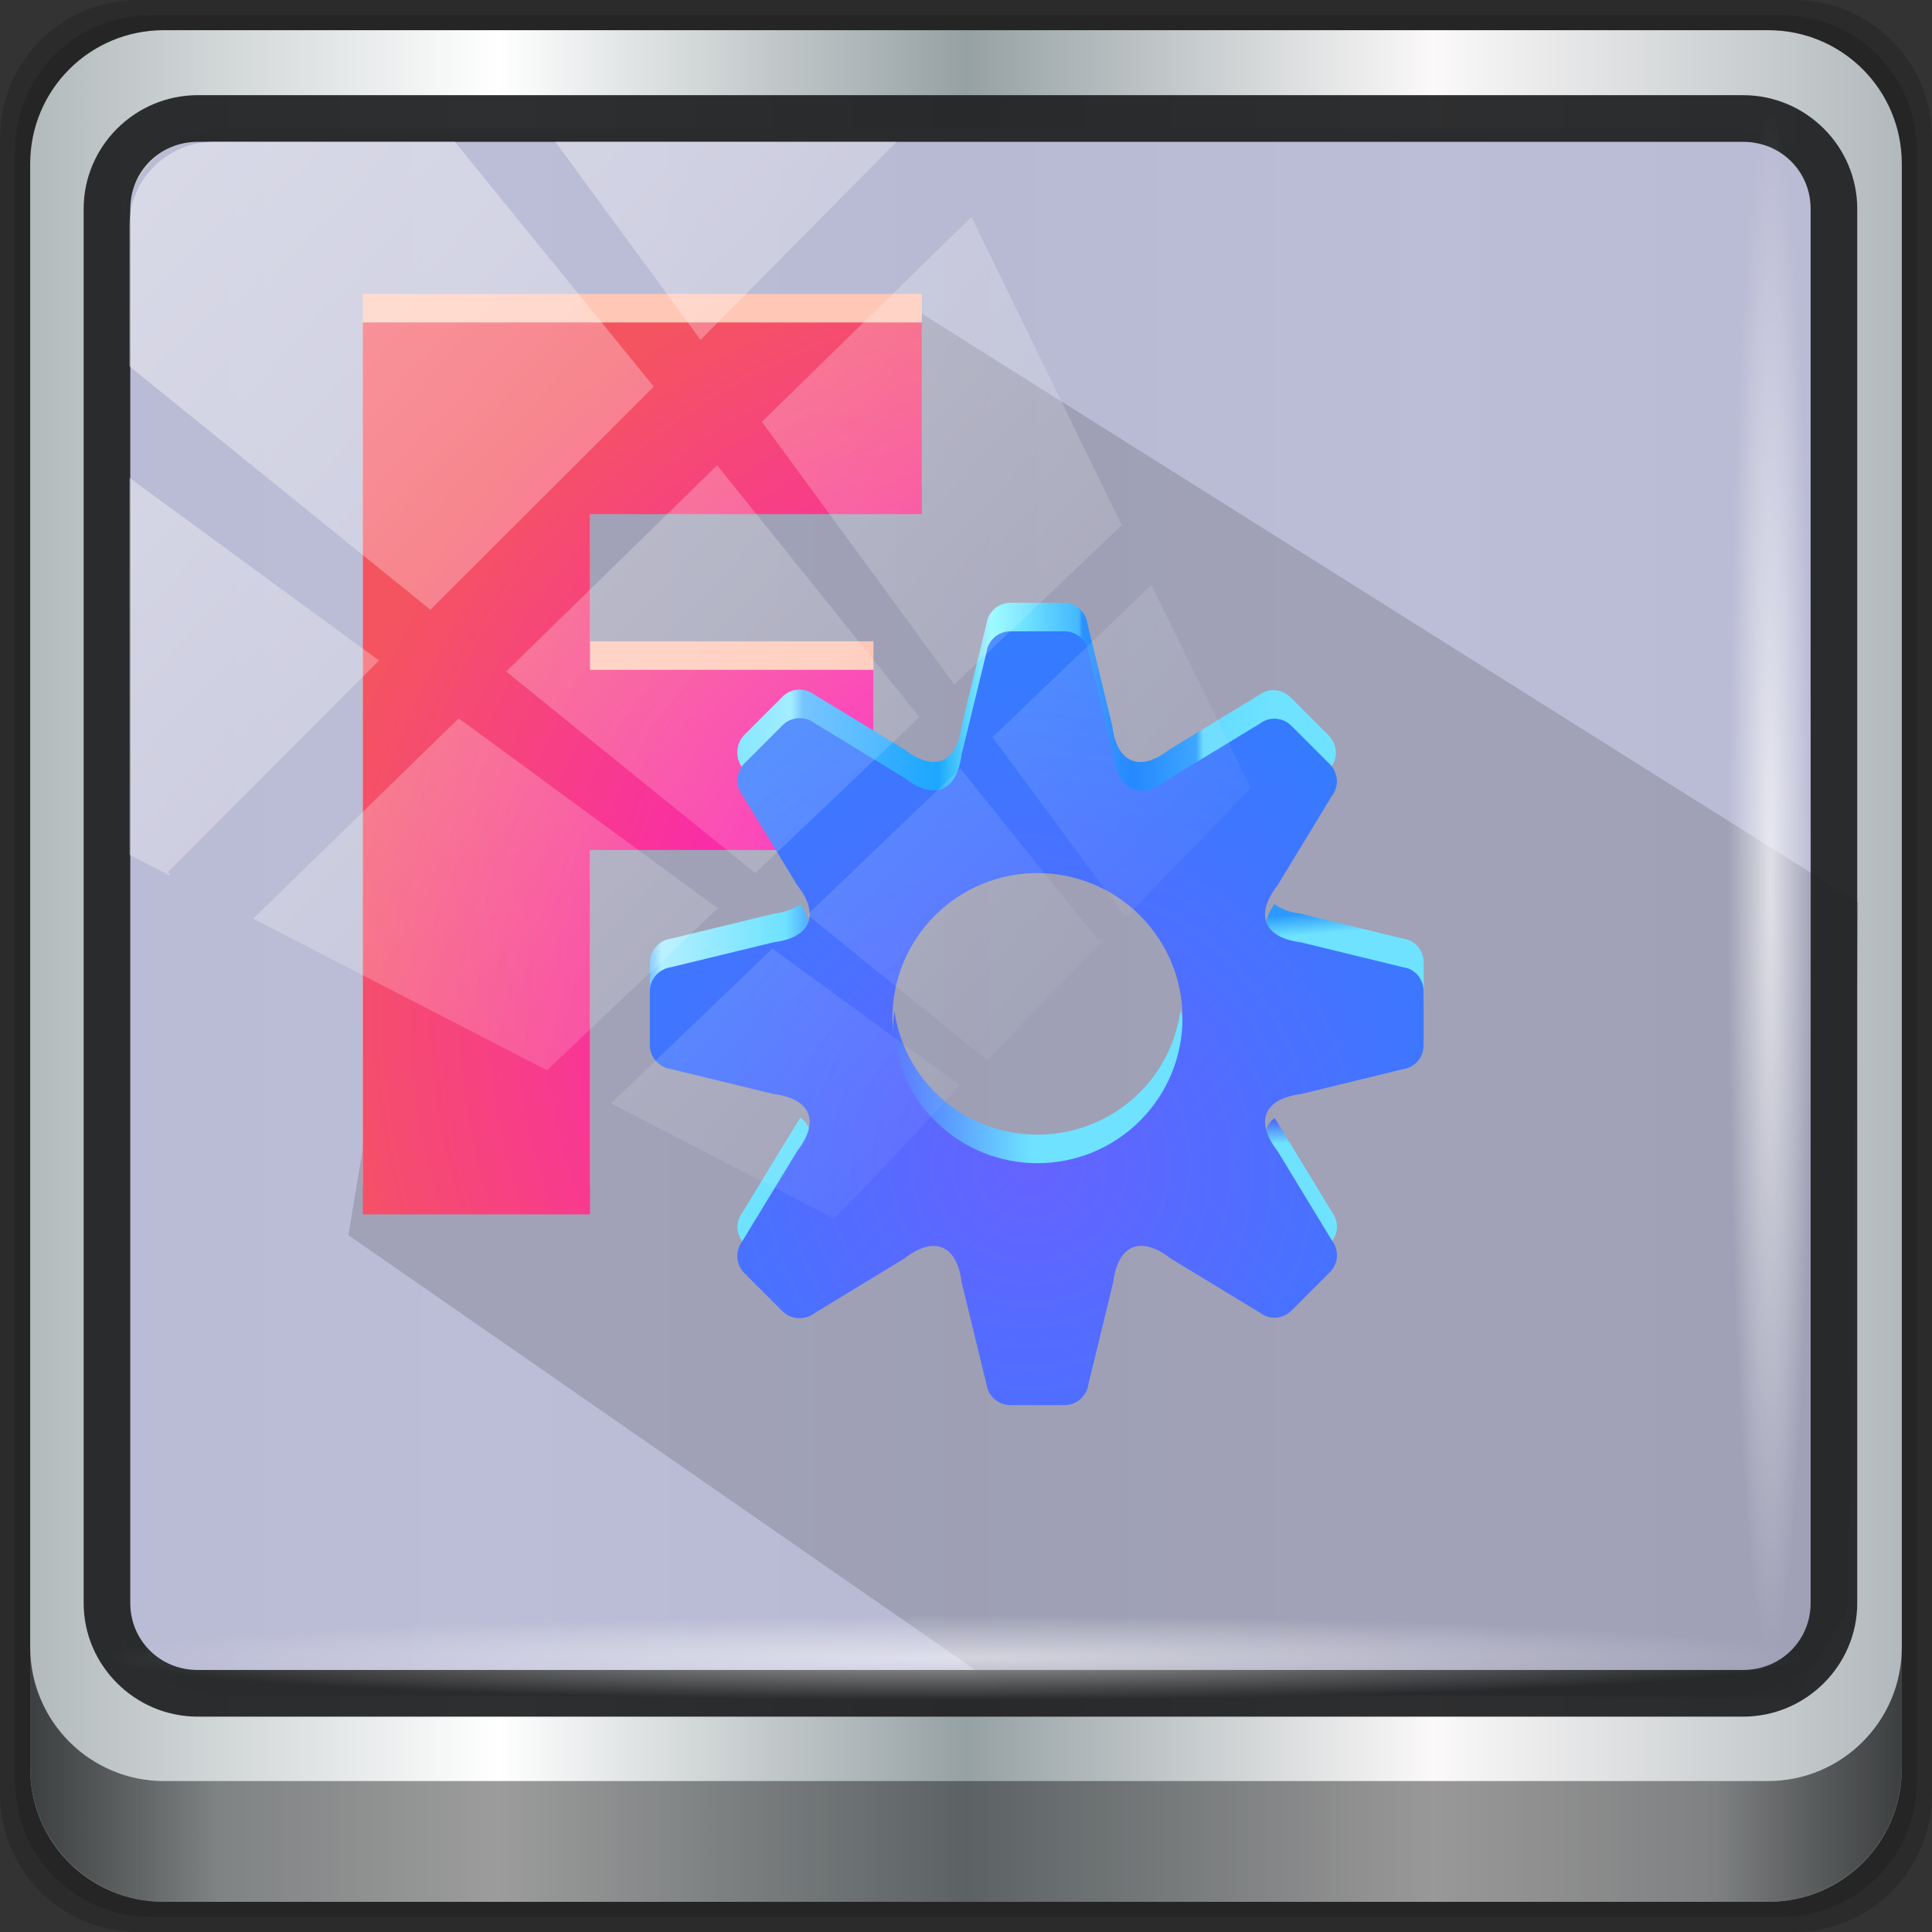 <?xml version="1.0" encoding="UTF-8" standalone="no"?>
<!-- Created with Inkscape (http://www.inkscape.org/) -->

<svg
   xmlns:dc="http://purl.org/dc/elements/1.1/"
   xmlns:cc="http://creativecommons.org/ns#"
   xmlns:rdf="http://www.w3.org/1999/02/22-rdf-syntax-ns#"
   xmlns:svg="http://www.w3.org/2000/svg"
   xmlns="http://www.w3.org/2000/svg"
   xmlns:xlink="http://www.w3.org/1999/xlink"
   xmlns:sodipodi="http://sodipodi.sourceforge.net/DTD/sodipodi-0.dtd"
   xmlns:inkscape="http://www.inkscape.org/namespaces/inkscape"
   width="96"
   height="96"
   version="1.1"
   id="svg164"
   sodipodi:docname="freecad.svg"
   inkscape:version="0.92.2 5c3e80d, 2017-08-06">
  <rect width="100%" height="100%" fill="#333333" stroke="none"/>
  <sodipodi:namedview
     pagecolor="#ffffff"
     bordercolor="#666666"
     borderopacity="1"
     objecttolerance="10"
     gridtolerance="10"
     guidetolerance="10"
     inkscape:pageopacity="0"
     inkscape:pageshadow="2"
     inkscape:window-width="1280"
     inkscape:window-height="945"
     id="namedview166"
     showgrid="false"
     inkscape:snap-global="false"
     inkscape:zoom="7.5729167"
     inkscape:cx="48"
     inkscape:cy="47.999974"
     inkscape:window-x="0"
     inkscape:window-y="20"
     inkscape:window-maximized="1"
     inkscape:current-layer="svg164" />
  <defs
     id="defs64">
    <linearGradient
       id="a">
      <stop
         stop-color="#4e6eff"
         offset="0"
         id="stop2" />
      <stop
         stop-color="#6ee2ff"
         offset=".481"
         id="stop4" />
      <stop
         stop-color="#6ee2ff"
         offset="1"
         id="stop6" />
    </linearGradient>
    <radialGradient
       id="b"
       cx="39.205"
       cy="43.728"
       r="13.557"
       gradientTransform="matrix(1.792,0,0,1.792,-31.236,-33.608)"
       gradientUnits="userSpaceOnUse">
      <stop
         stop-color="#6563ff"
         offset="0"
         id="stop9" />
      <stop
         stop-color="#2384ff"
         offset="1"
         id="stop11" />
    </radialGradient>
    <linearGradient
       id="d"
       x1="28.861"
       x2="49.736"
       y1="29.038"
       y2="29.038"
       gradientUnits="userSpaceOnUse">
      <stop
         stop-color="#6ee2ff"
         offset="0"
         id="stop14" />
      <stop
         stop-color="#91e9ff"
         offset=".087"
         id="stop16" />
      <stop
         stop-color="#59b8ff"
         offset=".108"
         id="stop18" />
      <stop
         stop-color="#1ca7ff"
         offset=".333"
         id="stop20" />
      <stop
         stop-color="#6ee2ff"
         offset=".397"
         id="stop22" />
      <stop
         stop-color="#96eaff"
         offset=".414"
         id="stop24" />
      <stop
         stop-color="#8cfbff"
         offset=".424"
         id="stop26" />
      <stop
         stop-color="#44b8ff"
         offset=".57"
         id="stop28" />
      <stop
         stop-color="#2e92ff"
         offset=".576"
         id="stop30" />
      <stop
         stop-color="#137fff"
         offset=".659"
         id="stop32" />
      <stop
         stop-color="#309fff"
         offset=".767"
         id="stop34" />
      <stop
         stop-color="#66daff"
         offset=".779"
         id="stop36" />
      <stop
         stop-color="#6ee2ff"
         offset=".899"
         id="stop38" />
      <stop
         stop-color="#6ee2ff"
         offset="1"
         id="stop40" />
    </linearGradient>
    <linearGradient
       id="h"
       x1="25.663"
       x2="31.31"
       y1="36.8"
       y2="36.8"
       gradientUnits="userSpaceOnUse">
      <stop
         stop-color="#6ebcff"
         offset="0"
         id="stop43" />
      <stop
         stop-color="#b0efff"
         offset=".087"
         id="stop45" />
      <stop
         stop-color="#6ee2ff"
         offset=".853"
         id="stop47" />
      <stop
         stop-color="#4facff"
         offset="1"
         id="stop49" />
    </linearGradient>
    <linearGradient
       id="g"
       x1="48.547"
       x2="48.61"
       y1="35.949"
       y2="36.698"
       gradientUnits="userSpaceOnUse">
      <stop
         stop-color="#2b99ff"
         offset="0"
         id="stop52" />
      <stop
         stop-color="#6ee2ff"
         offset="1"
         id="stop54" />
    </linearGradient>
    <linearGradient
       id="f"
       x1="34.242"
       x2="44.379"
       y1="42.272"
       y2="42.272"
       gradientUnits="userSpaceOnUse"
       xlink:href="#a" />
    <linearGradient
       id="e"
       x1="47.795"
       x2="47.795"
       y1="43.224"
       y2="44.824"
       gradientUnits="userSpaceOnUse"
       xlink:href="#a" />
    <radialGradient
       id="c"
       cx="30.719"
       cy="33.803"
       r="9.795"
       gradientTransform="matrix(2.64,0,0,2.808,-41.762,-55.799)"
       gradientUnits="userSpaceOnUse">
      <stop
         stop-color="#ff07ea"
         offset="0"
         id="stop59" />
      <stop
         stop-color="#f45460"
         offset="1"
         id="stop61" />
    </radialGradient>
    <linearGradient
       inkscape:collect="always"
       xlink:href="#linearGradient6139-0"
       id="linearGradient4071"
       gradientUnits="userSpaceOnUse"
       gradientTransform="matrix(1.107,0,0,1.107,-5.143,-4.036)"
       x1="6"
       y1="47"
       x2="90"
       y2="47" />
    <linearGradient
       id="linearGradient6139-0">
      <stop
         id="stop6141-2"
         offset="0"
         style="stop-color:#b2babc;stop-opacity:1" />
      <stop
         style="stop-color:#ffffff;stop-opacity:1;"
         offset="0.25"
         id="stop6151-0" />
      <stop
         style="stop-color:#96a1a4;stop-opacity:1"
         offset="0.5"
         id="stop6147-1" />
      <stop
         id="stop6149-4"
         offset="0.75"
         style="stop-color:#fbf9f9;stop-opacity:1;" />
      <stop
         id="stop6143-4"
         offset="1"
         style="stop-color:#b2b9bc;stop-opacity:1" />
    </linearGradient>
    <linearGradient
       gradientTransform="translate(-2.95e-6,2.6e-5)"
       inkscape:collect="always"
       xlink:href="#linearGradient3832-0-6-1-1"
       id="linearGradient4129"
       x1="1.5"
       y1="88.172"
       x2="94.5"
       y2="88.172"
       gradientUnits="userSpaceOnUse" />
    <linearGradient
       id="linearGradient3832-0-6-1-1">
      <stop
         style="stop-color:#000000;stop-opacity:1;"
         offset="0"
         id="stop3834-6-3-7-1" />
      <stop
         id="stop3872-2-4"
         offset="0.1"
         style="stop-color:#000000;stop-opacity:0.588;" />
      <stop
         style="stop-color:#000000;stop-opacity:0.588;"
         offset="0.9"
         id="stop3844-6-2-7-6" />
      <stop
         style="stop-color:#000000;stop-opacity:1;"
         offset="1"
         id="stop3836-5-0-2-9" />
    </linearGradient>
    <radialGradient
       inkscape:collect="always"
       xlink:href="#linearGradient3737"
       id="radialGradient7462"
       gradientUnits="userSpaceOnUse"
       gradientTransform="matrix(0.975,0,0,0.049,33.899,80.167)"
       cx="13.948"
       cy="44.893"
       fx="13.948"
       fy="44.893"
       r="43.199" />
    <linearGradient
       id="linearGradient3737">
      <stop
         offset="0"
         style="stop-color:#ffffff;stop-opacity:1"
         id="stop3739" />
      <stop
         offset="1"
         style="stop-color:#ffffff;stop-opacity:0"
         id="stop3741" />
    </linearGradient>
    <radialGradient
       inkscape:collect="always"
       xlink:href="#linearGradient3737"
       id="radialGradient7464"
       gradientUnits="userSpaceOnUse"
       gradientTransform="matrix(0.888,0,0,0.049,31.545,-90.168)"
       cx="13.948"
       cy="44.893"
       fx="13.948"
       fy="44.893"
       r="43.199" />
    <linearGradient
       inkscape:collect="always"
       xlink:href="#linearGradient3737"
       id="linearGradient4767"
       gradientUnits="userSpaceOnUse"
       x1="2.771"
       y1="-28.642"
       x2="50.528"
       y2="14.514" />
    <clipPath
       id="clipPath4156-4-1"
       clipPathUnits="userSpaceOnUse">
      <path
         inkscape:connector-curvature="0"
         id="path4158-0-8"
         d="m 27.046,-55.695 -14.214,13.321 h 0.061 l 15.653,21.771 10.231,-10.546 C 38.562,-32.302 27.468,-54.819 27.046,-55.695 Z M 9.647,-39.383 -5.241,-25.321 15.988,-7.806 26.372,-18.383 Z m 31.491,12.951 -9.741,9.714 8.945,12.458 7.781,-7.555 z m -49.84,4.379 -13.754,12.982 26.283,13.846 0.061,-0.062 -0.123,-0.062 L 13.599,-5.401 -8.702,-22.053 Z m 38.015,7.401 -9.803,9.775 11.579,9.559 7.628,-7.401 -8.669,-11.009 z m 20.187,5.674 -7.383,7.216 6.188,8.542 5.82,-6.137 z m -32.195,6.322 -9.557,9.498 13.662,7.185 7.934,-7.678 z m 23.312,2.374 -7.107,6.938 8.363,6.907 5.361,-5.674 -0.061,-0.092 -0.092,0.123 -6.464,-8.203 z m -8.73,8.542 -7.505,7.339 10.354,5.458 c 1.397,-1.321 5.675,-6.123 5.851,-6.322 z"
         style="opacity:0.6;fill:#ffffff;fill-opacity:1;stroke:none" />
    </clipPath>
    <linearGradient
       id="ButtonShadow-16"
       gradientTransform="scale(1.006,0.994)"
       x1="45.448"
       y1="92.54"
       x2="45.448"
       y2="7.017"
       gradientUnits="userSpaceOnUse">
      <stop
         style="stop-color:#000000;stop-opacity:1;"
         offset="0"
         id="stop3750-6" />
      <stop
         style="stop-color:#000000;stop-opacity:0.588;"
         offset="1"
         id="stop3752-4" />
    </linearGradient>
    <clipPath
       clipPathUnits="userSpaceOnUse"
       id="clipPath4355-7">
      <rect
         style="fill:#ffffff;fill-opacity:1;fill-rule:nonzero;stroke:none"
         id="rect4357-5"
         width="84"
         height="80"
         x="6"
         y="6"
         rx="6"
         ry="6" />
    </clipPath>
    <clipPath
       clipPathUnits="userSpaceOnUse"
       id="clipPath4355-9">
      <rect
         style="fill:#ffffff;fill-opacity:1;fill-rule:nonzero;stroke:none"
         id="rect4357-1"
         width="84"
         height="80"
         x="6"
         y="6"
         rx="6"
         ry="6" />
    </clipPath>
    <clipPath
       clipPathUnits="userSpaceOnUse"
       id="clipPath4355-1">
      <rect
         style="fill:#ffffff;fill-opacity:1;fill-rule:nonzero;stroke:none"
         id="rect4357-9"
         width="84"
         height="80"
         x="6"
         y="6"
         rx="6"
         ry="6" />
    </clipPath>
    <clipPath
       clipPathUnits="userSpaceOnUse"
       id="clipPath3943-52-0">
      <path
         id="path3945-4-1"
         d="m 69.781,20.844 -5,3.438 c 5.587,5.537 9,13.328 9,21.812 0,8.434 -3.377,16.096 -8.906,21.625 l 5,3.438 C 76.078,64.576 80,55.844 80,46.094 c 2e-6,-9.797 -3.963,-18.66 -10.219,-25.25 z M 40,24.062 28.906,36.219 H 21.5 c -0.823,0 -1.5,0.677 -1.5,1.5 v 1 14.844 1 c 0,0.823 0.684,1.61 1.5,1.5 h 7.406 L 40,68 V 66 26.062 Z m 20.594,3.281 -5,3.438 L 55.5,30.875 c 3.938,3.89 6.406,9.25 6.406,15.219 0,5.921 -2.43,11.148 -6.312,15.031 l 0.094,0.094 5.094,3.438 c 4.475,-4.908 7.25,-11.402 7.25,-18.562 0,-7.231 -2.879,-13.831 -7.438,-18.75 z m -9.25,6.5 -5.219,3.625 c 2.222,2.218 3.719,5.24 3.719,8.625 0,3.337 -1.459,6.228 -3.625,8.438 l 5.219,3.625 c 2.822,-3.237 4.531,-7.434 4.531,-12.062 0,-4.673 -1.754,-9.001 -4.625,-12.25 z"
         style="color:#000000;display:inline;overflow:visible;visibility:visible;opacity:0.8;fill:#ff00ff;fill-opacity:1;fill-rule:nonzero;stroke:none;stroke-width:1;marker:none;enable-background:accumulate"
         inkscape:connector-curvature="0" />
    </clipPath>
    <radialGradient
       id="c-3"
       cx="30.719"
       cy="33.803"
       r="9.795"
       gradientTransform="matrix(2.64,0,0,2.808,-41.762,-55.799)"
       gradientUnits="userSpaceOnUse">
      <stop
         stop-color="#ff07ea"
         offset="0"
         id="stop59-6" />
      <stop
         stop-color="#f45460"
         offset="1"
         id="stop61-7" />
    </radialGradient>
    <linearGradient
       id="d-5"
       x1="28.861"
       x2="49.736"
       y1="29.038"
       y2="29.038"
       gradientUnits="userSpaceOnUse">
      <stop
         stop-color="#6ee2ff"
         offset="0"
         id="stop14-3" />
      <stop
         stop-color="#91e9ff"
         offset=".087"
         id="stop16-5" />
      <stop
         stop-color="#59b8ff"
         offset=".108"
         id="stop18-6" />
      <stop
         stop-color="#1ca7ff"
         offset=".333"
         id="stop20-2" />
      <stop
         stop-color="#6ee2ff"
         offset=".397"
         id="stop22-9" />
      <stop
         stop-color="#96eaff"
         offset=".414"
         id="stop24-1" />
      <stop
         stop-color="#8cfbff"
         offset=".424"
         id="stop26-2" />
      <stop
         stop-color="#44b8ff"
         offset=".57"
         id="stop28-7" />
      <stop
         stop-color="#2e92ff"
         offset=".576"
         id="stop30-0" />
      <stop
         stop-color="#137fff"
         offset=".659"
         id="stop32-9" />
      <stop
         stop-color="#309fff"
         offset=".767"
         id="stop34-3" />
      <stop
         stop-color="#66daff"
         offset=".779"
         id="stop36-6" />
      <stop
         stop-color="#6ee2ff"
         offset=".899"
         id="stop38-0" />
      <stop
         stop-color="#6ee2ff"
         offset="1"
         id="stop40-6" />
    </linearGradient>
    <linearGradient
       id="h-2"
       x1="25.663"
       x2="31.31"
       y1="36.8"
       y2="36.8"
       gradientUnits="userSpaceOnUse">
      <stop
         stop-color="#6ebcff"
         offset="0"
         id="stop43-6" />
      <stop
         stop-color="#b0efff"
         offset=".087"
         id="stop45-1" />
      <stop
         stop-color="#6ee2ff"
         offset=".853"
         id="stop47-8" />
      <stop
         stop-color="#4facff"
         offset="1"
         id="stop49-7" />
    </linearGradient>
    <linearGradient
       id="g-9"
       x1="48.547"
       x2="48.61"
       y1="35.949"
       y2="36.698"
       gradientUnits="userSpaceOnUse">
      <stop
         stop-color="#2b99ff"
         offset="0"
         id="stop52-2" />
      <stop
         stop-color="#6ee2ff"
         offset="1"
         id="stop54-0" />
    </linearGradient>
    <linearGradient
       id="f-2"
       x1="34.242"
       x2="44.379"
       y1="42.272"
       y2="42.272"
       gradientUnits="userSpaceOnUse"
       xlink:href="#a" />
    <linearGradient
       id="e-9"
       x1="47.795"
       x2="47.795"
       y1="43.224"
       y2="44.824"
       gradientUnits="userSpaceOnUse"
       xlink:href="#a" />
    <radialGradient
       id="b-2"
       cx="39.205"
       cy="43.728"
       r="13.557"
       gradientTransform="matrix(1.792,0,0,1.792,-31.236,-33.608)"
       gradientUnits="userSpaceOnUse">
      <stop
         stop-color="#6563ff"
         offset="0"
         id="stop9-2" />
      <stop
         stop-color="#2384ff"
         offset="1"
         id="stop11-8" />
    </radialGradient>
  </defs>
  <path
     style="display:inline;opacity:0.15;fill:#000000;fill-opacity:1;fill-rule:nonzero;stroke:none"
     d="M 89.143,2.6e-5 H 6.857 C 3.058,2.6e-5 -5.5e-7,3.058 -5.5e-7,6.857 V 89.143 c 0,3.799 3.058,6.857 6.857,6.857 H 89.143 c 3.799,0 6.857,-3.058 6.857,-6.857 V 6.857 C 96,3.058 92.942,2.6e-5 89.143,2.6e-5 Z"
     id="path3288"
     inkscape:connector-curvature="0" />
  <path
     inkscape:connector-curvature="0"
     id="path4085"
     d="M 88.5,0.75 H 7.5 c -3.739,0 -6.75,3.01 -6.75,6.75 V 88.5 c 0,3.74 3.011,6.75 6.75,6.75 H 88.5 c 3.74,0 6.75,-3.01 6.75,-6.75 V 7.5 c 0,-3.739 -3.01,-6.75 -6.75,-6.75 z"
     style="display:inline;opacity:0.15;fill:#000000;fill-opacity:1;fill-rule:nonzero;stroke:none" />
  <path
     style="display:inline;fill:url(#linearGradient4071);fill-opacity:1;fill-rule:nonzero;stroke:none"
     d="M 87.857,1.5 H 8.143 c -3.68,0 -6.643,2.963 -6.643,6.643 V 87.857 c 0,3.68 2.963,6.643 6.643,6.643 H 87.857 c 3.68,0 6.643,-2.963 6.643,-6.643 V 8.143 c 0,-3.68 -2.963,-6.643 -6.643,-6.643 z"
     id="rect4251-1"
     inkscape:connector-curvature="0" />
  <path
     style="display:inline;opacity:0.96;fill:#b9bad4;fill-opacity:1;fill-rule:nonzero;stroke:none;stroke-width:1.045"
     d="m 11.305,6.387 c -2.892,0 -5.188,2.328 -5.188,5.26 v 21.794 7.363 40.597 c 1.111,1.713 3.006,2.86 5.188,2.86 h 4.15 66.408 4.15 c 2.182,0 4.077,-1.147 5.188,-2.86 V 40.805 33.441 11.647 c 0,-2.932 -2.296,-5.26 -5.188,-5.26 z"
     id="path3400-6"
     inkscape:connector-curvature="0"
     sodipodi:nodetypes="sscccsccscccsss" />
  <path
     style="fill:#000000;fill-opacity:0.143;stroke:none;stroke-width:1px;stroke-linecap:butt;stroke-linejoin:miter;stroke-opacity:1"
     d="M 45.485,15.383 92.332,44.85 91.807,79.999 89.184,84.459 49.838,83.934 17.312,61.376 23.477,24.391 Z"
     id="path1307"
     inkscape:connector-curvature="0"
     sodipodi:nodetypes="cccccccc" />
  <path
     inkscape:connector-curvature="0"
     id="path4989"
     d="m 9.825,4.729 c -3.117,0 -5.668,2.54 -5.668,5.646 v 69.278 c 0,3.106 2.551,5.646 5.668,5.646 H 86.617 c 3.117,0 5.668,-2.54 5.668,-5.646 V 10.375 c 0,-3.106 -2.551,-5.646 -5.668,-5.646 z m 0,2.319 H 86.617 c 1.888,0 3.352,1.48 3.352,3.327 v 69.278 c 0,1.846 -1.464,3.327 -3.352,3.327 H 9.825 c -1.888,0 -3.352,-1.48 -3.352,-3.327 V 10.375 c 0,-1.846 1.464,-3.327 3.352,-3.327 z"
     style="color:#000000;font-style:normal;font-variant:normal;font-weight:normal;font-stretch:normal;font-size:medium;line-height:normal;font-family:Sans;-inkscape-font-specification:Sans;text-indent:0;text-align:start;text-decoration:none;text-decoration-line:none;letter-spacing:normal;word-spacing:normal;text-transform:none;writing-mode:lr-tb;direction:ltr;baseline-shift:baseline;text-anchor:start;display:inline;overflow:visible;visibility:visible;fill:#202223;fill-opacity:0.937;stroke:none;stroke-width:2.376;marker:none;enable-background:accumulate" />
  <path
     inkscape:connector-curvature="0"
     style="display:inline;opacity:0.658;fill:url(#linearGradient4129);fill-opacity:1;fill-rule:nonzero;stroke:none"
     d="m 1.5,81.844 v 6 c 0,3.68 2.976,6.656 6.656,6.656 H 87.844 c 3.68,0 6.656,-2.976 6.656,-6.656 v -6 c 0,3.68 -2.976,6.656 -6.656,6.656 H 8.156 c -3.68,0 -6.656,-2.976 -6.656,-6.656 z"
     id="path4118" />
  <rect
     style="opacity:0.55;fill:url(#radialGradient7462);fill-opacity:1;stroke:none"
     id="rect4131"
     width="84.25"
     height="4.25"
     x="5.375"
     y="80.25"
     rx="0"
     ry="4.25" />
  <rect
     ry="4.25"
     rx="0"
     y="-90.085"
     x="5.56"
     height="4.25"
     width="76.75"
     id="rect4141"
     style="opacity:0.669;fill:url(#radialGradient7464);fill-opacity:1;stroke:none"
     transform="rotate(90)" />
  <g
     transform="matrix(1.418,0,0,1.418,-4.193,-5.57)"
     id="g162">
    <path
       d="m 15.671,14.227 h 19.59 v 6.716 H 23.63 v 5.458 h 9.935 v 6.311 H 23.63 v 12.77 h -7.958 z"
       id="path144"
       inkscape:connector-curvature="0"
       style="fill:#ffc7b6" />
    <path
       d="m 15.671,15.227 h 19.59 v 6.716 H 23.63 v 5.458 h 9.935 v 6.311 H 23.63 v 12.77 h -7.958 z"
       id="path146"
       style="fill:url(#c-3)"
       inkscape:connector-curvature="0" />
    <path
       d="m 38.365,25.051 c -0.427,0 -0.789,0.319 -0.842,0.742 l -0.869,3.57 c -0.163,1.304 -0.962,1.635 -2,0.828 l -3.147,-1.916 c -0.337,-0.263 -0.823,-0.239 -1.125,0.062 l -1.338,1.34 c -0.302,0.302 -0.327,0.788 -0.096,1.125 l 0.166,0.273 1.236,-1.238 c 0.302,-0.302 0.788,-0.325 1.125,-0.062 l 3.147,1.916 c 1.038,0.807 1.837,0.476 2,-0.828 l 0.869,-3.57 c 0.053,-0.424 0.415,-0.742 0.842,-0.742 h 1.893 c 0.428,0 0.79,0.319 0.84,0.742 l 0.869,3.572 c 0.164,1.304 0.961,1.637 1.998,0.83 l 3.137,-1.908 c 0.337,-0.263 0.81,-0.224 1.111,0.078 l 1.238,1.238 0.176,-0.287 c 0.263,-0.337 0.226,-0.811 -0.076,-1.113 l -1.338,-1.338 C 47.879,28.063 47.406,28.025 47.069,28.287 l -3.137,1.908 c -1.037,0.807 -1.835,0.474 -1.998,-0.83 l -0.869,-3.572 c -0.053,-0.424 -0.412,-0.742 -0.84,-0.742 z"
       id="path148"
       style="fill:url(#d-5)"
       inkscape:connector-curvature="0" />
    <path
       d="m 30.998,35.605 c -0.212,0.168 -0.515,0.29 -0.93,0.342 l -3.584,0.871 c -0.424,0.053 -0.756,0.413 -0.756,0.84 v 1.5 c 0,-0.427 0.331,-0.787 0.756,-0.84 l 3.584,-0.871 c 1.236,-0.155 1.582,-0.884 0.93,-1.842 z"
       id="path150"
       style="fill:url(#h-2)"
       inkscape:connector-curvature="0" />
    <path
       d="m 47.617,35.607 c -0.652,0.958 -0.306,1.688 0.93,1.842 l 3.57,0.869 c 0.424,0.053 0.729,0.415 0.729,0.842 v -1.5 c 0,-0.427 -0.304,-0.789 -0.729,-0.842 L 48.547,35.949 C 48.133,35.897 47.829,35.774 47.617,35.607 Z"
       id="path152"
       style="fill:url(#g-9)"
       inkscape:connector-curvature="0" />
    <path
       d="m 34.299,39.356 c -0.229,1.539 0.234,3.159 1.418,4.344 1.985,1.985 5.204,1.985 7.189,0 1.184,-1.184 1.965,-2.805 1.416,-4.344 -0.155,1.04 -0.615,2.043 -1.416,2.844 -1.985,1.985 -5.204,1.985 -7.189,0 -0.801,-0.801 -1.263,-1.803 -1.418,-2.844 z"
       id="path154"
       style="fill:url(#f-2)"
       inkscape:connector-curvature="0" />
    <path
       d="m 47.619,43.104 c -0.455,0.359 -0.446,0.949 0.104,1.656 l 1.732,2.852 0.1,-0.1 c 0.302,-0.302 0.339,-0.776 0.076,-1.113 l -1.908,-3.139 c -0.042,-0.054 -0.068,-0.104 -0.104,-0.156 z"
       id="path156"
       style="fill:url(#e-9)"
       inkscape:connector-curvature="0" />
    <path
       d="m 30.996,43.106 c -0.036,0.052 -0.06,0.103 -0.102,0.156 l -1.918,3.148 c -0.263,0.337 -0.238,0.824 0.096,1.127 l 0.102,0.102 1.752,-2.877 c 0.55,-0.707 0.557,-1.297 0.102,-1.656 z"
       id="path158"
       inkscape:connector-curvature="0"
       style="fill:#6ee2ff" />
    <path
       d="m 47.102,29.287 -3.138,1.907 c -1.037,0.807 -1.833,0.474 -1.997,-0.83 L 41.098,26.793 C 41.045,26.369 40.685,26.051 40.258,26.051 h -1.893 c -0.427,0 -0.788,0.317 -0.841,0.741 l -0.87,3.571 c -0.163,1.304 -0.961,1.634 -1.999,0.828 l -3.147,-1.917 c -0.337,-0.263 -0.823,-0.238 -1.125,0.064 l -1.339,1.339 c -0.302,0.302 -0.326,0.788 -0.064,1.125 l 1.913,3.144 c 0.807,1.037 0.478,1.837 -0.826,2.001 l -3.584,0.871 c -0.424,0.053 -0.755,0.413 -0.755,0.841 v 1.894 c 0,0.427 0.331,0.788 0.755,0.841 l 3.579,0.87 c 1.304,0.163 1.638,0.961 0.831,1.999 l -1.917,3.148 c -0.263,0.337 -0.239,0.824 0.064,1.127 l 1.339,1.339 c 0.302,0.302 0.79,0.325 1.127,0.063 l 3.145,-1.914 c 1.037,-0.807 1.838,-0.478 2.001,0.826 l 0.871,3.572 c 0.053,0.424 0.413,0.743 0.841,0.743 h 1.894 c 0.427,0 0.788,-0.319 0.841,-0.744 l 0.87,-3.573 c 0.163,-1.304 0.961,-1.635 1.999,-0.829 l 3.136,1.905 c 0.337,0.263 0.812,0.226 1.113,-0.075 l 1.339,-1.339 c 0.302,-0.302 0.338,-0.776 0.075,-1.113 l -1.908,-3.138 c -0.807,-1.037 -0.475,-1.834 0.83,-1.997 l 3.56,-0.869 c 0.424,-0.053 0.73,-0.413 0.73,-0.841 v -1.893 c 0,-0.427 -0.305,-0.788 -0.73,-0.841 l -3.565,-0.87 c -1.304,-0.163 -1.632,-0.961 -0.824,-1.999 l 1.905,-3.134 c 0.263,-0.337 0.226,-0.81 -0.076,-1.113 l -1.339,-1.339 c -0.302,-0.302 -0.774,-0.34 -1.111,-0.077 z M 42.906,43.2 c -1.985,1.985 -5.204,1.985 -7.189,0 -1.985,-1.985 -1.985,-5.204 0,-7.189 1.985,-1.985 5.204,-1.985 7.189,0 1.985,1.985 1.985,5.204 0,7.189 z"
       id="path160"
       style="fill:url(#b-2)"
       inkscape:connector-curvature="0" />
  </g>
  <rect
     transform="matrix(1.069,0,0,1.048,4.295,38.479)"
     style="opacity:0.443;fill:url(#linearGradient4767);fill-opacity:1;stroke:none"
     id="rect4146"
     width="75.966"
     height="69.024"
     x="2"
     y="-30"
     rx="3.957"
     ry="3.957"
     clip-path="url(#clipPath4156-4-1)" />
</svg>

